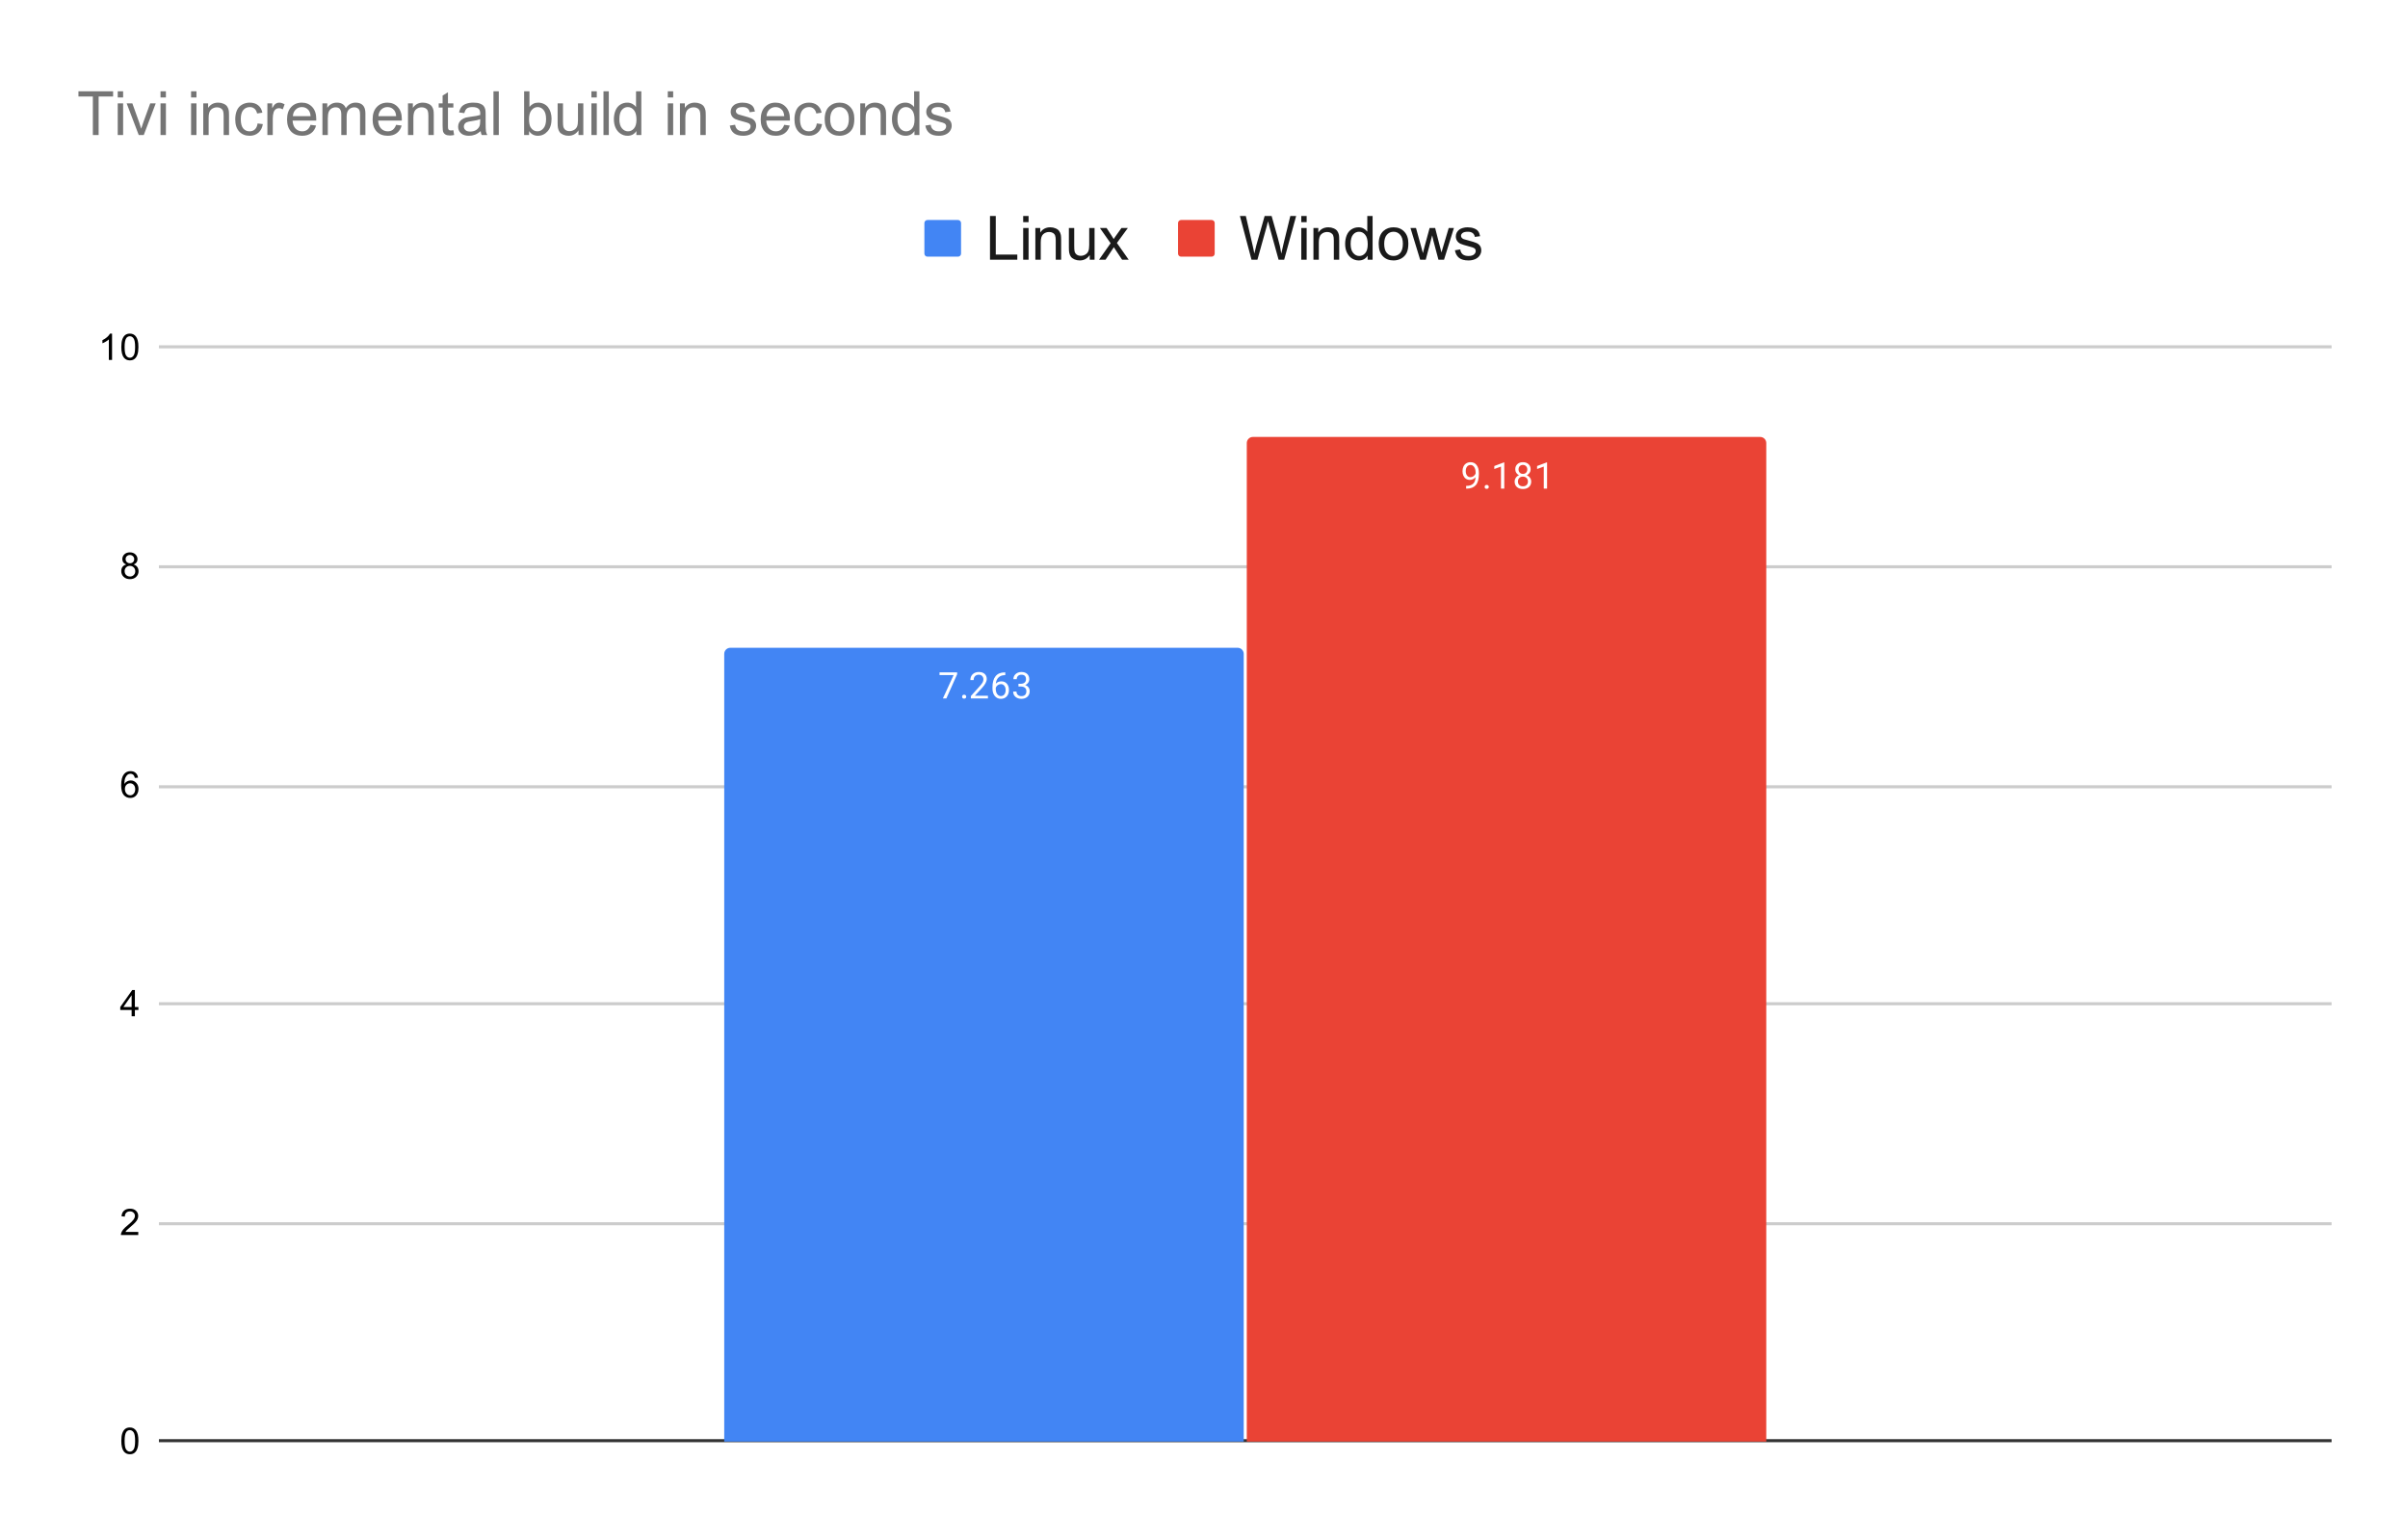 <svg version="1.1" viewBox="0.0 0.0 788.0 504.0" fill="none" stroke="none" stroke-linecap="square" stroke-miterlimit="10" width="788" height="504" xmlns:xlink="http://www.w3.org/1999/xlink" xmlns="http://www.w3.org/2000/svg"><path fill="#ffffff" d="M0 0L788.0 0L788.0 504.0L0 504.0L0 0Z" fill-rule="nonzero"/><path stroke="#333333" stroke-width="1.0" stroke-linecap="butt" d="M52.5 471.5L762.5 471.5" fill-rule="nonzero"/><path stroke="#cccccc" stroke-width="1.0" stroke-linecap="butt" d="M52.5 400.5L762.5 400.5" fill-rule="nonzero"/><path stroke="#cccccc" stroke-width="1.0" stroke-linecap="butt" d="M52.5 328.5L762.5 328.5" fill-rule="nonzero"/><path stroke="#cccccc" stroke-width="1.0" stroke-linecap="butt" d="M52.5 257.5L762.5 257.5" fill-rule="nonzero"/><path stroke="#cccccc" stroke-width="1.0" stroke-linecap="butt" d="M52.5 185.5L762.5 185.5" fill-rule="nonzero"/><path stroke="#cccccc" stroke-width="1.0" stroke-linecap="butt" d="M52.5 113.5L762.5 113.5" fill-rule="nonzero"/><clipPath id="id_0"><path d="M52.2 113.8L762.8 113.8L762.8 471.8L52.2 471.8L52.2 113.8Z" clip-rule="nonzero"/></clipPath><path stroke="#000000" stroke-width="0.0" stroke-linecap="butt" stroke-opacity="0.0" clip-path="url(#id_0)" d="M407.0 472.0L237.0 472.0L237.0 214.0C237.0 212.895 237.895 212.0 239.0 212.0L405.0 212.0C406.105 212.0 407.0 212.895 407.0 214.0Z" fill-rule="nonzero"/><path fill="#4285f4" clip-path="url(#id_0)" d="M407.0 472.0L237.0 472.0L237.0 214.0C237.0 212.895 237.895 212.0 239.0 212.0L405.0 212.0C406.105 212.0 407.0 212.895 407.0 214.0Z" fill-rule="nonzero"/><path stroke="#000000" stroke-width="0.0" stroke-linecap="butt" stroke-opacity="0.0" clip-path="url(#id_0)" d="M578.0 472.0L408.0 472.0L408.0 145.0C408.0 143.895 408.895 143.0 410.0 143.0L576.0 143.0C577.105 143.0 578.0 143.895 578.0 145.0Z" fill-rule="nonzero"/><path fill="#ea4335" clip-path="url(#id_0)" d="M578.0 472.0L408.0 472.0L408.0 145.0C408.0 143.895 408.895 143.0 410.0 143.0L576.0 143.0C577.105 143.0 578.0 143.895 578.0 145.0Z" fill-rule="nonzero"/><path stroke="#4285f4" stroke-width="3.0" stroke-linejoin="round" stroke-linecap="round" d="M313.219 220.663L309.688 228.585L308.547 228.585L312.062 220.944L307.453 220.944L307.453 220.053L313.219 220.053L313.219 220.663ZM314.844 228.022Q314.844 227.741 315.0 227.553Q315.172 227.366 315.5 227.366Q315.844 227.366 316.016 227.553Q316.188 227.741 316.188 228.022Q316.188 228.288 316.016 228.475Q315.844 228.647 315.5 228.647Q315.172 228.647 315.0 228.475Q314.844 228.288 314.844 228.022ZM323.297 228.585L317.703 228.585L317.703 227.803L320.656 224.522Q321.312 223.772 321.562 223.319Q321.812 222.85 321.812 222.35Q321.812 221.678 321.406 221.256Q321.016 220.819 320.328 220.819Q319.531 220.819 319.078 221.288Q318.625 221.741 318.625 222.569L317.547 222.569Q317.547 221.381 318.297 220.663Q319.062 219.928 320.328 219.928Q321.531 219.928 322.219 220.553Q322.906 221.178 322.906 222.225Q322.906 223.475 321.297 225.225L319.016 227.694L323.297 227.694L323.297 228.585ZM328.969 220.053L328.969 220.96L328.766 220.96Q327.5 220.991 326.75 221.725Q326.0 222.444 325.875 223.756Q326.562 222.991 327.719 222.991Q328.828 222.991 329.5 223.772Q330.172 224.553 330.172 225.803Q330.172 227.116 329.453 227.913Q328.734 228.71 327.516 228.71Q326.297 228.71 325.531 227.772Q324.781 226.819 324.781 225.335L324.781 224.928Q324.781 222.569 325.781 221.319Q326.781 220.069 328.766 220.053L328.969 220.053ZM327.547 223.897Q326.984 223.897 326.516 224.225Q326.047 224.553 325.859 225.069L325.859 225.46Q325.859 226.522 326.328 227.163Q326.812 227.803 327.516 227.803Q328.25 227.803 328.672 227.272Q329.094 226.725 329.094 225.85Q329.094 224.975 328.672 224.444Q328.25 223.897 327.547 223.897ZM333.281 223.788L334.094 223.788Q334.875 223.772 335.312 223.381Q335.75 222.991 335.75 222.319Q335.75 220.819 334.25 220.819Q333.547 220.819 333.125 221.225Q332.719 221.631 332.719 222.288L331.625 222.288Q331.625 221.272 332.359 220.6Q333.109 219.928 334.25 219.928Q335.453 219.928 336.141 220.569Q336.828 221.21 336.828 222.35Q336.828 222.913 336.469 223.428Q336.109 223.944 335.484 224.21Q336.188 224.428 336.562 224.944Q336.953 225.46 336.953 226.21Q336.953 227.35 336.203 228.038Q335.453 228.71 334.25 228.71Q333.062 228.71 332.297 228.053Q331.547 227.397 331.547 226.335L332.641 226.335Q332.641 227.006 333.078 227.413Q333.516 227.819 334.266 227.819Q335.047 227.819 335.453 227.413Q335.875 226.991 335.875 226.225Q335.875 225.491 335.422 225.1Q334.969 224.694 334.094 224.678L333.281 224.678L333.281 223.788Z" fill-rule="nonzero"/><path fill="#ffffff" d="M313.219 220.663L309.688 228.585L308.547 228.585L312.062 220.944L307.453 220.944L307.453 220.053L313.219 220.053L313.219 220.663ZM314.844 228.022Q314.844 227.741 315.0 227.553Q315.172 227.366 315.5 227.366Q315.844 227.366 316.016 227.553Q316.188 227.741 316.188 228.022Q316.188 228.288 316.016 228.475Q315.844 228.647 315.5 228.647Q315.172 228.647 315.0 228.475Q314.844 228.288 314.844 228.022ZM323.297 228.585L317.703 228.585L317.703 227.803L320.656 224.522Q321.312 223.772 321.562 223.319Q321.812 222.85 321.812 222.35Q321.812 221.678 321.406 221.256Q321.016 220.819 320.328 220.819Q319.531 220.819 319.078 221.288Q318.625 221.741 318.625 222.569L317.547 222.569Q317.547 221.381 318.297 220.663Q319.062 219.928 320.328 219.928Q321.531 219.928 322.219 220.553Q322.906 221.178 322.906 222.225Q322.906 223.475 321.297 225.225L319.016 227.694L323.297 227.694L323.297 228.585ZM328.969 220.053L328.969 220.96L328.766 220.96Q327.5 220.991 326.75 221.725Q326.0 222.444 325.875 223.756Q326.562 222.991 327.719 222.991Q328.828 222.991 329.5 223.772Q330.172 224.553 330.172 225.803Q330.172 227.116 329.453 227.913Q328.734 228.71 327.516 228.71Q326.297 228.71 325.531 227.772Q324.781 226.819 324.781 225.335L324.781 224.928Q324.781 222.569 325.781 221.319Q326.781 220.069 328.766 220.053L328.969 220.053ZM327.547 223.897Q326.984 223.897 326.516 224.225Q326.047 224.553 325.859 225.069L325.859 225.46Q325.859 226.522 326.328 227.163Q326.812 227.803 327.516 227.803Q328.25 227.803 328.672 227.272Q329.094 226.725 329.094 225.85Q329.094 224.975 328.672 224.444Q328.25 223.897 327.547 223.897ZM333.281 223.788L334.094 223.788Q334.875 223.772 335.312 223.381Q335.75 222.991 335.75 222.319Q335.75 220.819 334.25 220.819Q333.547 220.819 333.125 221.225Q332.719 221.631 332.719 222.288L331.625 222.288Q331.625 221.272 332.359 220.6Q333.109 219.928 334.25 219.928Q335.453 219.928 336.141 220.569Q336.828 221.21 336.828 222.35Q336.828 222.913 336.469 223.428Q336.109 223.944 335.484 224.21Q336.188 224.428 336.562 224.944Q336.953 225.46 336.953 226.21Q336.953 227.35 336.203 228.038Q335.453 228.71 334.25 228.71Q333.062 228.71 332.297 228.053Q331.547 227.397 331.547 226.335L332.641 226.335Q332.641 227.006 333.078 227.413Q333.516 227.819 334.266 227.819Q335.047 227.819 335.453 227.413Q335.875 226.991 335.875 226.225Q335.875 225.491 335.422 225.1Q334.969 224.694 334.094 224.678L333.281 224.678L333.281 223.788Z" fill-rule="nonzero"/><path stroke="#ea4335" stroke-width="3.0" stroke-linejoin="round" stroke-linecap="round" d="M482.859 156.17Q482.531 156.576 482.047 156.826Q481.578 157.061 481.016 157.061Q480.281 157.061 479.734 156.701Q479.188 156.342 478.891 155.686Q478.594 155.014 478.594 154.217Q478.594 153.373 478.906 152.686Q479.234 151.998 479.828 151.639Q480.438 151.264 481.234 151.264Q482.5 151.264 483.219 152.217Q483.953 153.17 483.953 154.795L483.953 155.108Q483.953 157.608 482.969 158.748Q481.984 159.889 480.0 159.92L479.781 159.92L479.781 159.014L480.016 159.014Q481.359 158.983 482.078 158.311Q482.797 157.639 482.859 156.17ZM481.188 156.17Q481.734 156.17 482.188 155.842Q482.656 155.498 482.875 155.014L482.875 154.576Q482.875 153.514 482.406 152.842Q481.938 152.17 481.234 152.17Q480.516 152.17 480.078 152.717Q479.656 153.264 479.656 154.17Q479.656 155.045 480.062 155.608Q480.484 156.17 481.188 156.17ZM485.844 159.358Q485.844 159.076 486.0 158.889Q486.172 158.701 486.5 158.701Q486.844 158.701 487.016 158.889Q487.188 159.076 487.188 159.358Q487.188 159.623 487.016 159.811Q486.844 159.983 486.5 159.983Q486.172 159.983 486.0 159.811Q485.844 159.623 485.844 159.358ZM492.266 159.92L491.188 159.92L491.188 152.701L489.0 153.498L489.0 152.514L492.109 151.342L492.266 151.342L492.266 159.92ZM500.891 153.608Q500.891 154.248 500.547 154.748Q500.203 155.248 499.641 155.53Q500.297 155.811 500.688 156.373Q501.078 156.92 501.078 157.623Q501.078 158.717 500.328 159.389Q499.594 160.045 498.375 160.045Q497.141 160.045 496.391 159.389Q495.656 158.717 495.656 157.623Q495.656 156.92 496.031 156.373Q496.406 155.811 497.078 155.53Q496.516 155.248 496.188 154.748Q495.859 154.248 495.859 153.608Q495.859 152.53 496.547 151.905Q497.234 151.264 498.375 151.264Q499.5 151.264 500.188 151.905Q500.891 152.53 500.891 153.608ZM500.0 157.592Q500.0 156.873 499.547 156.436Q499.094 155.983 498.359 155.983Q497.625 155.983 497.172 156.436Q496.734 156.873 496.734 157.608Q496.734 158.326 497.172 158.748Q497.609 159.155 498.375 159.155Q499.125 159.155 499.562 158.733Q500.0 158.311 500.0 157.592ZM498.375 152.155Q497.734 152.155 497.328 152.561Q496.938 152.951 496.938 153.639Q496.938 154.28 497.328 154.686Q497.719 155.092 498.359 155.092Q499.016 155.092 499.406 154.686Q499.797 154.28 499.797 153.639Q499.797 152.983 499.391 152.576Q498.984 152.155 498.375 152.155ZM506.266 159.92L505.188 159.92L505.188 152.701L503.0 153.498L503.0 152.514L506.109 151.342L506.266 151.342L506.266 159.92Z" fill-rule="nonzero"/><path fill="#ffffff" d="M482.859 156.17Q482.531 156.576 482.047 156.826Q481.578 157.061 481.016 157.061Q480.281 157.061 479.734 156.701Q479.188 156.342 478.891 155.686Q478.594 155.014 478.594 154.217Q478.594 153.373 478.906 152.686Q479.234 151.998 479.828 151.639Q480.438 151.264 481.234 151.264Q482.5 151.264 483.219 152.217Q483.953 153.17 483.953 154.795L483.953 155.108Q483.953 157.608 482.969 158.748Q481.984 159.889 480.0 159.92L479.781 159.92L479.781 159.014L480.016 159.014Q481.359 158.983 482.078 158.311Q482.797 157.639 482.859 156.17ZM481.188 156.17Q481.734 156.17 482.188 155.842Q482.656 155.498 482.875 155.014L482.875 154.576Q482.875 153.514 482.406 152.842Q481.938 152.17 481.234 152.17Q480.516 152.17 480.078 152.717Q479.656 153.264 479.656 154.17Q479.656 155.045 480.062 155.608Q480.484 156.17 481.188 156.17ZM485.844 159.358Q485.844 159.076 486.0 158.889Q486.172 158.701 486.5 158.701Q486.844 158.701 487.016 158.889Q487.188 159.076 487.188 159.358Q487.188 159.623 487.016 159.811Q486.844 159.983 486.5 159.983Q486.172 159.983 486.0 159.811Q485.844 159.623 485.844 159.358ZM492.266 159.92L491.188 159.92L491.188 152.701L489.0 153.498L489.0 152.514L492.109 151.342L492.266 151.342L492.266 159.92ZM500.891 153.608Q500.891 154.248 500.547 154.748Q500.203 155.248 499.641 155.53Q500.297 155.811 500.688 156.373Q501.078 156.92 501.078 157.623Q501.078 158.717 500.328 159.389Q499.594 160.045 498.375 160.045Q497.141 160.045 496.391 159.389Q495.656 158.717 495.656 157.623Q495.656 156.92 496.031 156.373Q496.406 155.811 497.078 155.53Q496.516 155.248 496.188 154.748Q495.859 154.248 495.859 153.608Q495.859 152.53 496.547 151.905Q497.234 151.264 498.375 151.264Q499.5 151.264 500.188 151.905Q500.891 152.53 500.891 153.608ZM500.0 157.592Q500.0 156.873 499.547 156.436Q499.094 155.983 498.359 155.983Q497.625 155.983 497.172 156.436Q496.734 156.873 496.734 157.608Q496.734 158.326 497.172 158.748Q497.609 159.155 498.375 159.155Q499.125 159.155 499.562 158.733Q500.0 158.311 500.0 157.592ZM498.375 152.155Q497.734 152.155 497.328 152.561Q496.938 152.951 496.938 153.639Q496.938 154.28 497.328 154.686Q497.719 155.092 498.359 155.092Q499.016 155.092 499.406 154.686Q499.797 154.28 499.797 153.639Q499.797 152.983 499.391 152.576Q498.984 152.155 498.375 152.155ZM506.266 159.92L505.188 159.92L505.188 152.701L503.0 153.498L503.0 152.514L506.109 151.342L506.266 151.342L506.266 159.92Z" fill-rule="nonzero"/><path fill="#000000" d="M39.7 471.566Q39.7 470.034 40.013 469.113Q40.325 468.175 40.934 467.675Q41.559 467.175 42.497 467.175Q43.184 467.175 43.7 467.456Q44.231 467.738 44.575 468.269Q44.919 468.784 45.106 469.534Q45.294 470.284 45.294 471.566Q45.294 473.081 44.981 474.003Q44.684 474.925 44.059 475.441Q43.45 475.941 42.497 475.941Q41.263 475.941 40.544 475.05Q39.7 473.988 39.7 471.566ZM40.778 471.566Q40.778 473.675 41.278 474.378Q41.778 475.081 42.497 475.081Q43.231 475.081 43.716 474.378Q44.216 473.675 44.216 471.566Q44.216 469.441 43.716 468.753Q43.231 468.05 42.481 468.05Q41.763 468.05 41.325 468.659Q40.778 469.441 40.778 471.566Z" fill-rule="nonzero"/><path fill="#000000" d="M45.247 403.184L45.247 404.2L39.559 404.2Q39.559 403.825 39.684 403.466Q39.903 402.887 40.372 402.325Q40.856 401.762 41.763 401.028Q43.169 399.872 43.653 399.2Q44.153 398.528 44.153 397.934Q44.153 397.309 43.7 396.887Q43.247 396.45 42.528 396.45Q41.763 396.45 41.309 396.903Q40.856 397.356 40.841 398.169L39.763 398.059Q39.872 396.841 40.591 396.216Q41.325 395.575 42.559 395.575Q43.794 395.575 44.513 396.262Q45.231 396.95 45.231 397.966Q45.231 398.481 45.013 398.981Q44.809 399.466 44.309 400.028Q43.825 400.575 42.7 401.528Q41.747 402.325 41.466 402.622Q41.2 402.903 41.028 403.184L45.247 403.184Z" fill-rule="nonzero"/><path fill="#000000" d="M43.075 332.6L43.075 330.538L39.356 330.538L39.356 329.569L43.278 324.006L44.138 324.006L44.138 329.569L45.294 329.569L45.294 330.538L44.138 330.538L44.138 332.6L43.075 332.6ZM43.075 329.569L43.075 325.709L40.388 329.569L43.075 329.569Z" fill-rule="nonzero"/><path fill="#000000" d="M45.169 254.516L44.122 254.594Q43.981 253.969 43.731 253.688Q43.294 253.234 42.669 253.234Q42.169 253.234 41.778 253.516Q41.294 253.891 40.997 254.594Q40.716 255.281 40.7 256.562Q41.075 255.984 41.622 255.703Q42.184 255.422 42.794 255.422Q43.841 255.422 44.575 256.203Q45.325 256.984 45.325 258.203Q45.325 259.016 44.966 259.719Q44.622 260.406 44.013 260.781Q43.403 261.141 42.638 261.141Q41.309 261.141 40.481 260.172Q39.653 259.203 39.653 256.984Q39.653 254.484 40.575 253.359Q41.372 252.375 42.731 252.375Q43.747 252.375 44.388 252.953Q45.044 253.516 45.169 254.516ZM40.872 258.219Q40.872 258.766 41.091 259.266Q41.325 259.75 41.731 260.016Q42.153 260.281 42.622 260.281Q43.278 260.281 43.763 259.75Q44.247 259.203 44.247 258.281Q44.247 257.391 43.763 256.875Q43.294 256.359 42.575 256.359Q41.856 256.359 41.356 256.875Q40.872 257.391 40.872 258.219Z" fill-rule="nonzero"/><path fill="#000000" d="M41.325 184.744Q40.669 184.494 40.341 184.056Q40.028 183.603 40.028 182.994Q40.028 182.056 40.7 181.416Q41.388 180.775 42.497 180.775Q43.622 180.775 44.309 181.431Q44.997 182.088 44.997 183.025Q44.997 183.619 44.684 184.056Q44.372 184.494 43.731 184.744Q44.528 184.994 44.934 185.572Q45.341 186.15 45.341 186.947Q45.341 188.041 44.559 188.791Q43.794 189.541 42.513 189.541Q41.247 189.541 40.466 188.791Q39.684 188.041 39.684 186.916Q39.684 186.072 40.106 185.509Q40.544 184.947 41.325 184.744ZM41.106 182.947Q41.106 183.556 41.497 183.947Q41.903 184.338 42.528 184.338Q43.138 184.338 43.528 183.963Q43.919 183.572 43.919 183.009Q43.919 182.431 43.513 182.041Q43.106 181.634 42.513 181.634Q41.903 181.634 41.497 182.025Q41.106 182.416 41.106 182.947ZM40.778 186.916Q40.778 187.369 40.981 187.791Q41.2 188.213 41.622 188.447Q42.044 188.681 42.528 188.681Q43.278 188.681 43.763 188.197Q44.263 187.713 44.263 186.963Q44.263 186.197 43.763 185.697Q43.263 185.197 42.497 185.197Q41.747 185.197 41.263 185.697Q40.778 186.181 40.778 186.916Z" fill-rule="nonzero"/><path fill="#000000" d="M36.669 117.8L35.622 117.8L35.622 111.081Q35.231 111.441 34.606 111.816Q33.997 112.175 33.513 112.347L33.513 111.331Q34.388 110.909 35.044 110.331Q35.716 109.737 35.997 109.175L36.669 109.175L36.669 117.8ZM39.7 113.566Q39.7 112.034 40.013 111.112Q40.325 110.175 40.934 109.675Q41.559 109.175 42.497 109.175Q43.184 109.175 43.7 109.456Q44.231 109.737 44.575 110.269Q44.919 110.784 45.106 111.534Q45.294 112.284 45.294 113.566Q45.294 115.081 44.981 116.003Q44.684 116.925 44.059 117.441Q43.45 117.941 42.497 117.941Q41.263 117.941 40.544 117.05Q39.7 115.987 39.7 113.566ZM40.778 113.566Q40.778 115.675 41.278 116.378Q41.778 117.081 42.497 117.081Q43.231 117.081 43.716 116.378Q44.216 115.675 44.216 113.566Q44.216 111.441 43.716 110.753Q43.231 110.05 42.481 110.05Q41.763 110.05 41.325 110.659Q40.778 111.441 40.778 113.566Z" fill-rule="nonzero"/><path fill="#4285f4" d="M302.5 73.0C302.5 72.448 302.948 72.0 303.5 72.0L313.5 72.0C314.052 72.0 314.5 72.448 314.5 73.0L314.5 83.0C314.5 83.552 314.052 84.0 313.5 84.0L303.5 84.0C302.948 84.0 302.5 83.552 302.5 83.0Z" fill-rule="nonzero"/><path fill="#1a1a1a" d="M323.969 85.0L323.969 70.688L325.859 70.688L325.859 83.312L332.906 83.312L332.906 85.0L323.969 85.0ZM334.828 72.703L334.828 70.688L336.594 70.688L336.594 72.703L334.828 72.703ZM334.828 85.0L334.828 74.625L336.594 74.625L336.594 85.0L334.828 85.0ZM338.812 85.0L338.812 74.625L340.406 74.625L340.406 76.109Q341.547 74.391 343.703 74.391Q344.641 74.391 345.422 74.734Q346.219 75.062 346.609 75.609Q347.0 76.156 347.156 76.906Q347.25 77.406 347.25 78.625L347.25 85.0L345.484 85.0L345.484 78.688Q345.484 77.609 345.281 77.078Q345.078 76.547 344.547 76.234Q344.031 75.922 343.328 75.922Q342.203 75.922 341.391 76.641Q340.578 77.344 340.578 79.328L340.578 85.0L338.812 85.0ZM356.609 85.0L356.609 83.469Q355.406 85.234 353.328 85.234Q352.406 85.234 351.609 84.891Q350.812 84.531 350.422 84.0Q350.047 83.469 349.891 82.688Q349.781 82.172 349.781 81.047L349.781 74.625L351.531 74.625L351.531 80.375Q351.531 81.75 351.641 82.234Q351.812 82.922 352.344 83.328Q352.891 83.719 353.672 83.719Q354.469 83.719 355.156 83.312Q355.859 82.906 356.141 82.219Q356.438 81.516 356.438 80.188L356.438 74.625L358.188 74.625L358.188 85.0L356.609 85.0ZM359.641 85.0L363.438 79.609L359.938 74.625L362.125 74.625L363.719 77.062Q364.172 77.75 364.438 78.219Q364.875 77.578 365.234 77.078L366.984 74.625L369.078 74.625L365.5 79.516L369.359 85.0L367.203 85.0L365.062 81.781L364.5 80.906L361.781 85.0L359.641 85.0Z" fill-rule="nonzero"/><path fill="#ea4335" d="M385.5 73.0C385.5 72.448 385.948 72.0 386.5 72.0L396.5 72.0C397.052 72.0 397.5 72.448 397.5 73.0L397.5 83.0C397.5 83.552 397.052 84.0 396.5 84.0L386.5 84.0C385.948 84.0 385.5 83.552 385.5 83.0Z" fill-rule="nonzero"/><path fill="#1a1a1a" d="M409.547 85.0L405.75 70.688L407.688 70.688L409.859 80.062Q410.219 81.547 410.469 83.0Q411.016 80.703 411.109 80.344L413.844 70.688L416.125 70.688L418.172 77.922Q418.953 80.625 419.297 83.0Q419.562 81.641 420.0 79.875L422.25 70.688L424.156 70.688L420.234 85.0L418.406 85.0L415.391 74.094Q415.0 72.719 414.938 72.406Q414.703 73.391 414.516 74.094L411.484 85.0L409.547 85.0ZM425.828 72.703L425.828 70.688L427.594 70.688L427.594 72.703L425.828 72.703ZM425.828 85.0L425.828 74.625L427.594 74.625L427.594 85.0L425.828 85.0ZM429.812 85.0L429.812 74.625L431.406 74.625L431.406 76.109Q432.547 74.391 434.703 74.391Q435.641 74.391 436.422 74.734Q437.219 75.062 437.609 75.609Q438.0 76.156 438.156 76.906Q438.25 77.406 438.25 78.625L438.25 85.0L436.484 85.0L436.484 78.688Q436.484 77.609 436.281 77.078Q436.078 76.547 435.547 76.234Q435.031 75.922 434.328 75.922Q433.203 75.922 432.391 76.641Q431.578 77.344 431.578 79.328L431.578 85.0L429.812 85.0ZM447.547 85.0L447.547 83.688Q446.562 85.234 444.641 85.234Q443.406 85.234 442.359 84.547Q441.328 83.859 440.75 82.641Q440.188 81.422 440.188 79.828Q440.188 78.266 440.703 77.0Q441.219 75.734 442.25 75.062Q443.297 74.391 444.562 74.391Q445.5 74.391 446.234 74.797Q446.969 75.188 447.438 75.812L447.438 70.688L449.172 70.688L449.172 85.0L447.547 85.0ZM441.984 79.828Q441.984 81.812 442.828 82.797Q443.672 83.781 444.812 83.781Q445.969 83.781 446.766 82.844Q447.578 81.906 447.578 79.969Q447.578 77.844 446.75 76.844Q445.938 75.844 444.734 75.844Q443.562 75.844 442.766 76.812Q441.984 77.766 441.984 79.828ZM451.172 79.812Q451.172 76.938 452.766 75.547Q454.109 74.391 456.031 74.391Q458.172 74.391 459.516 75.797Q460.875 77.203 460.875 79.672Q460.875 81.672 460.281 82.828Q459.688 83.969 458.531 84.609Q457.391 85.234 456.031 85.234Q453.844 85.234 452.5 83.844Q451.172 82.438 451.172 79.812ZM452.969 79.812Q452.969 81.812 453.828 82.797Q454.703 83.781 456.031 83.781Q457.344 83.781 458.203 82.797Q459.078 81.797 459.078 79.75Q459.078 77.828 458.203 76.844Q457.328 75.844 456.031 75.844Q454.703 75.844 453.828 76.844Q452.969 77.828 452.969 79.812ZM464.734 85.0L461.562 74.625L463.375 74.625L465.031 80.609L465.641 82.844Q465.688 82.672 466.172 80.703L467.828 74.625L469.641 74.625L471.188 80.641L471.703 82.625L472.297 80.625L474.078 74.625L475.781 74.625L472.547 85.0L470.719 85.0L469.062 78.781L468.672 77.016L466.562 85.0L464.734 85.0ZM476.109 81.906L477.859 81.625Q478.0 82.672 478.672 83.234Q479.344 83.781 480.547 83.781Q481.75 83.781 482.328 83.297Q482.922 82.797 482.922 82.141Q482.922 81.547 482.406 81.203Q482.047 80.969 480.609 80.609Q478.672 80.109 477.922 79.766Q477.188 79.406 476.797 78.781Q476.406 78.141 476.406 77.375Q476.406 76.688 476.719 76.094Q477.047 75.5 477.594 75.109Q478.0 74.812 478.703 74.609Q479.422 74.391 480.234 74.391Q481.453 74.391 482.375 74.75Q483.297 75.094 483.734 75.703Q484.172 76.297 484.344 77.297L482.625 77.531Q482.5 76.734 481.938 76.297Q481.375 75.844 480.359 75.844Q479.141 75.844 478.625 76.25Q478.109 76.641 478.109 77.172Q478.109 77.516 478.328 77.797Q478.531 78.078 479.0 78.266Q479.266 78.359 480.547 78.703Q482.422 79.203 483.156 79.531Q483.891 79.844 484.312 80.453Q484.734 81.047 484.734 81.953Q484.734 82.828 484.219 83.609Q483.703 84.391 482.734 84.812Q481.766 85.234 480.547 85.234Q478.531 85.234 477.469 84.391Q476.406 83.547 476.109 81.906Z" fill-rule="nonzero"/><path fill="#757575" d="M30.387 44.2L30.387 31.575L25.669 31.575L25.669 29.887L37.013 29.887L37.013 31.575L32.278 31.575L32.278 44.2L30.387 44.2ZM38.528 31.903L38.528 29.887L40.294 29.887L40.294 31.903L38.528 31.903ZM38.528 44.2L38.528 33.825L40.294 33.825L40.294 44.2L38.528 44.2ZM45.403 44.2L41.45 33.825L43.309 33.825L45.544 40.044Q45.903 41.044 46.2 42.122Q46.434 41.309 46.856 40.153L49.153 33.825L50.966 33.825L47.044 44.2L45.403 44.2ZM52.528 31.903L52.528 29.887L54.294 29.887L54.294 31.903L52.528 31.903ZM52.528 44.2L52.528 33.825L54.294 33.825L54.294 44.2L52.528 44.2ZM62.528 31.903L62.528 29.887L64.294 29.887L64.294 31.903L62.528 31.903ZM62.528 44.2L62.528 33.825L64.294 33.825L64.294 44.2L62.528 44.2ZM66.513 44.2L66.513 33.825L68.106 33.825L68.106 35.309Q69.247 33.591 71.403 33.591Q72.341 33.591 73.122 33.934Q73.919 34.263 74.309 34.809Q74.7 35.356 74.856 36.106Q74.95 36.606 74.95 37.825L74.95 44.2L73.184 44.2L73.184 37.888Q73.184 36.809 72.981 36.278Q72.778 35.747 72.247 35.434Q71.731 35.122 71.028 35.122Q69.903 35.122 69.091 35.841Q68.278 36.544 68.278 38.528L68.278 44.2L66.513 44.2ZM84.294 40.403L86.013 40.622Q85.731 42.419 84.559 43.434Q83.403 44.434 81.7 44.434Q79.575 44.434 78.278 43.044Q76.981 41.653 76.981 39.059Q76.981 37.372 77.528 36.122Q78.091 34.856 79.231 34.231Q80.372 33.591 81.716 33.591Q83.403 33.591 84.466 34.45Q85.544 35.309 85.856 36.872L84.138 37.138Q83.903 36.091 83.278 35.575Q82.653 35.044 81.778 35.044Q80.45 35.044 79.622 35.997Q78.794 36.95 78.794 38.997Q78.794 41.091 79.591 42.044Q80.388 42.981 81.684 42.981Q82.716 42.981 83.403 42.356Q84.106 41.716 84.294 40.403ZM87.497 44.2L87.497 33.825L89.075 33.825L89.075 35.403Q89.684 34.294 90.2 33.95Q90.716 33.591 91.325 33.591Q92.216 33.591 93.138 34.153L92.528 35.794Q91.888 35.403 91.247 35.403Q90.669 35.403 90.2 35.763Q89.747 36.106 89.544 36.716Q89.263 37.653 89.263 38.763L89.263 44.2L87.497 44.2ZM101.622 40.856L103.434 41.091Q103.013 42.669 101.841 43.559Q100.684 44.434 98.872 44.434Q96.606 44.434 95.263 43.044Q93.934 41.638 93.934 39.106Q93.934 36.481 95.278 35.044Q96.622 33.591 98.778 33.591Q100.856 33.591 102.169 35.013Q103.497 36.419 103.497 38.997Q103.497 39.153 103.481 39.466L95.747 39.466Q95.841 41.169 96.716 42.075Q97.591 42.981 98.888 42.981Q99.856 42.981 100.528 42.481Q101.216 41.966 101.622 40.856ZM95.841 38.013L101.638 38.013Q101.528 36.716 100.981 36.059Q100.138 35.044 98.794 35.044Q97.591 35.044 96.763 35.856Q95.934 36.653 95.841 38.013ZM105.513 44.2L105.513 33.825L107.091 33.825L107.091 35.278Q107.575 34.528 108.388 34.059Q109.2 33.591 110.231 33.591Q111.388 33.591 112.122 34.075Q112.856 34.544 113.169 35.403Q114.403 33.591 116.372 33.591Q117.919 33.591 118.747 34.45Q119.575 35.309 119.575 37.075L119.575 44.2L117.825 44.2L117.825 37.669Q117.825 36.606 117.653 36.153Q117.481 35.684 117.028 35.403Q116.591 35.122 115.981 35.122Q114.888 35.122 114.153 35.856Q113.434 36.575 113.434 38.169L113.434 44.2L111.684 44.2L111.684 37.466Q111.684 36.294 111.247 35.716Q110.825 35.122 109.841 35.122Q109.106 35.122 108.466 35.513Q107.841 35.903 107.559 36.653Q107.278 37.403 107.278 38.825L107.278 44.2L105.513 44.2ZM129.622 40.856L131.434 41.091Q131.012 42.669 129.841 43.559Q128.684 44.434 126.872 44.434Q124.606 44.434 123.263 43.044Q121.934 41.638 121.934 39.106Q121.934 36.481 123.278 35.044Q124.622 33.591 126.778 33.591Q128.856 33.591 130.169 35.013Q131.497 36.419 131.497 38.997Q131.497 39.153 131.481 39.466L123.747 39.466Q123.841 41.169 124.716 42.075Q125.591 42.981 126.888 42.981Q127.856 42.981 128.528 42.481Q129.216 41.966 129.622 40.856ZM123.841 38.013L129.637 38.013Q129.528 36.716 128.981 36.059Q128.137 35.044 126.794 35.044Q125.591 35.044 124.763 35.856Q123.934 36.653 123.841 38.013ZM133.512 44.2L133.512 33.825L135.106 33.825L135.106 35.309Q136.247 33.591 138.403 33.591Q139.341 33.591 140.122 33.934Q140.919 34.263 141.309 34.809Q141.7 35.356 141.856 36.106Q141.95 36.606 141.95 37.825L141.95 44.2L140.184 44.2L140.184 37.888Q140.184 36.809 139.981 36.278Q139.778 35.747 139.247 35.434Q138.731 35.122 138.028 35.122Q136.903 35.122 136.091 35.841Q135.278 36.544 135.278 38.528L135.278 44.2L133.512 44.2ZM148.356 42.622L148.606 44.184Q147.872 44.341 147.278 44.341Q146.325 44.341 145.794 44.044Q145.278 43.731 145.059 43.247Q144.841 42.747 144.841 41.169L144.841 35.2L143.559 35.2L143.559 33.825L144.841 33.825L144.841 31.262L146.591 30.2L146.591 33.825L148.356 33.825L148.356 35.2L146.591 35.2L146.591 41.263Q146.591 42.013 146.684 42.231Q146.778 42.434 146.981 42.575Q147.2 42.7 147.591 42.7Q147.872 42.7 148.356 42.622ZM157.294 42.919Q156.309 43.747 155.403 44.091Q154.497 44.434 153.466 44.434Q151.762 44.434 150.841 43.606Q149.919 42.763 149.919 41.466Q149.919 40.7 150.262 40.075Q150.622 39.45 151.184 39.075Q151.747 38.684 152.45 38.481Q152.966 38.356 154.012 38.216Q156.137 37.966 157.137 37.622Q157.153 37.263 157.153 37.153Q157.153 36.091 156.653 35.638Q155.981 35.044 154.653 35.044Q153.403 35.044 152.809 35.481Q152.231 35.919 151.95 37.028L150.231 36.794Q150.466 35.684 150.997 35.013Q151.528 34.325 152.544 33.966Q153.559 33.591 154.903 33.591Q156.231 33.591 157.059 33.903Q157.887 34.216 158.278 34.7Q158.669 35.169 158.825 35.888Q158.919 36.341 158.919 37.513L158.919 39.856Q158.919 42.309 159.028 42.966Q159.137 43.606 159.481 44.2L157.637 44.2Q157.372 43.653 157.294 42.919ZM157.137 38.997Q156.184 39.388 154.262 39.653Q153.184 39.809 152.731 40.013Q152.294 40.2 152.044 40.575Q151.794 40.95 151.794 41.419Q151.794 42.122 152.325 42.591Q152.856 43.059 153.887 43.059Q154.903 43.059 155.684 42.622Q156.481 42.169 156.856 41.403Q157.137 40.794 157.137 39.638L157.137 38.997ZM161.481 44.2L161.481 29.887L163.231 29.887L163.231 44.2L161.481 44.2ZM173.137 44.2L171.512 44.2L171.512 29.887L173.262 29.887L173.262 34.997Q174.387 33.591 176.106 33.591Q177.059 33.591 177.919 33.981Q178.778 34.372 179.325 35.075Q179.872 35.763 180.184 36.747Q180.497 37.731 180.497 38.856Q180.497 41.528 179.184 42.981Q177.872 44.434 176.028 44.434Q174.184 44.434 173.137 42.903L173.137 44.2ZM173.122 38.934Q173.122 40.794 173.622 41.638Q174.466 42.981 175.872 42.981Q177.028 42.981 177.856 41.981Q178.7 40.981 178.7 38.997Q178.7 36.966 177.887 36.013Q177.091 35.044 175.95 35.044Q174.794 35.044 173.95 36.044Q173.122 37.044 173.122 38.934ZM189.309 44.2L189.309 42.669Q188.106 44.434 186.028 44.434Q185.106 44.434 184.309 44.091Q183.512 43.731 183.122 43.2Q182.747 42.669 182.591 41.888Q182.481 41.372 182.481 40.247L182.481 33.825L184.231 33.825L184.231 39.575Q184.231 40.95 184.341 41.434Q184.512 42.122 185.044 42.528Q185.591 42.919 186.372 42.919Q187.169 42.919 187.856 42.513Q188.559 42.106 188.841 41.419Q189.137 40.716 189.137 39.388L189.137 33.825L190.887 33.825L190.887 44.2L189.309 44.2ZM193.528 31.903L193.528 29.887L195.294 29.887L195.294 31.903L193.528 31.903ZM193.528 44.2L193.528 33.825L195.294 33.825L195.294 44.2L193.528 44.2ZM197.481 44.2L197.481 29.887L199.231 29.887L199.231 44.2L197.481 44.2ZM208.247 44.2L208.247 42.888Q207.262 44.434 205.341 44.434Q204.106 44.434 203.059 43.747Q202.028 43.059 201.45 41.841Q200.887 40.622 200.887 39.028Q200.887 37.466 201.403 36.2Q201.919 34.934 202.95 34.263Q203.997 33.591 205.262 33.591Q206.2 33.591 206.934 33.997Q207.669 34.388 208.137 35.013L208.137 29.887L209.872 29.887L209.872 44.2L208.247 44.2ZM202.684 39.028Q202.684 41.013 203.528 41.997Q204.372 42.981 205.512 42.981Q206.669 42.981 207.466 42.044Q208.278 41.106 208.278 39.169Q208.278 37.044 207.45 36.044Q206.637 35.044 205.434 35.044Q204.262 35.044 203.466 36.013Q202.684 36.966 202.684 39.028ZM218.528 31.903L218.528 29.887L220.294 29.887L220.294 31.903L218.528 31.903ZM218.528 44.2L218.528 33.825L220.294 33.825L220.294 44.2L218.528 44.2ZM222.512 44.2L222.512 33.825L224.106 33.825L224.106 35.309Q225.247 33.591 227.403 33.591Q228.341 33.591 229.122 33.934Q229.919 34.263 230.309 34.809Q230.7 35.356 230.856 36.106Q230.95 36.606 230.95 37.825L230.95 44.2L229.184 44.2L229.184 37.888Q229.184 36.809 228.981 36.278Q228.778 35.747 228.247 35.434Q227.731 35.122 227.028 35.122Q225.903 35.122 225.091 35.841Q224.278 36.544 224.278 38.528L224.278 44.2L222.512 44.2ZM238.809 41.106L240.559 40.825Q240.7 41.872 241.372 42.434Q242.044 42.981 243.247 42.981Q244.45 42.981 245.028 42.497Q245.622 41.997 245.622 41.341Q245.622 40.747 245.106 40.403Q244.747 40.169 243.309 39.809Q241.372 39.309 240.622 38.966Q239.887 38.606 239.497 37.981Q239.106 37.341 239.106 36.575Q239.106 35.888 239.419 35.294Q239.747 34.7 240.294 34.309Q240.7 34.013 241.403 33.809Q242.122 33.591 242.934 33.591Q244.153 33.591 245.075 33.95Q245.997 34.294 246.434 34.903Q246.872 35.497 247.044 36.497L245.325 36.731Q245.2 35.934 244.637 35.497Q244.075 35.044 243.059 35.044Q241.841 35.044 241.325 35.45Q240.809 35.841 240.809 36.372Q240.809 36.716 241.028 36.997Q241.231 37.278 241.7 37.466Q241.966 37.559 243.247 37.903Q245.122 38.403 245.856 38.731Q246.591 39.044 247.012 39.653Q247.434 40.247 247.434 41.153Q247.434 42.028 246.919 42.809Q246.403 43.591 245.434 44.013Q244.466 44.434 243.247 44.434Q241.231 44.434 240.169 43.591Q239.106 42.747 238.809 41.106ZM256.622 40.856L258.434 41.091Q258.012 42.669 256.841 43.559Q255.684 44.434 253.872 44.434Q251.606 44.434 250.262 43.044Q248.934 41.638 248.934 39.106Q248.934 36.481 250.278 35.044Q251.622 33.591 253.778 33.591Q255.856 33.591 257.169 35.013Q258.497 36.419 258.497 38.997Q258.497 39.153 258.481 39.466L250.747 39.466Q250.841 41.169 251.716 42.075Q252.591 42.981 253.887 42.981Q254.856 42.981 255.528 42.481Q256.216 41.966 256.622 40.856ZM250.841 38.013L256.637 38.013Q256.528 36.716 255.981 36.059Q255.137 35.044 253.794 35.044Q252.591 35.044 251.762 35.856Q250.934 36.653 250.841 38.013ZM267.294 40.403L269.012 40.622Q268.731 42.419 267.559 43.434Q266.403 44.434 264.7 44.434Q262.575 44.434 261.278 43.044Q259.981 41.653 259.981 39.059Q259.981 37.372 260.528 36.122Q261.091 34.856 262.231 34.231Q263.372 33.591 264.716 33.591Q266.403 33.591 267.466 34.45Q268.544 35.309 268.856 36.872L267.137 37.138Q266.903 36.091 266.278 35.575Q265.653 35.044 264.778 35.044Q263.45 35.044 262.622 35.997Q261.794 36.95 261.794 38.997Q261.794 41.091 262.591 42.044Q263.387 42.981 264.684 42.981Q265.716 42.981 266.403 42.356Q267.106 41.716 267.294 40.403ZM269.872 39.013Q269.872 36.138 271.466 34.747Q272.809 33.591 274.731 33.591Q276.872 33.591 278.216 34.997Q279.575 36.403 279.575 38.872Q279.575 40.872 278.981 42.028Q278.387 43.169 277.231 43.809Q276.091 44.434 274.731 44.434Q272.544 44.434 271.2 43.044Q269.872 41.638 269.872 39.013ZM271.669 39.013Q271.669 41.013 272.528 41.997Q273.403 42.981 274.731 42.981Q276.044 42.981 276.903 41.997Q277.778 40.997 277.778 38.95Q277.778 37.028 276.903 36.044Q276.028 35.044 274.731 35.044Q273.403 35.044 272.528 36.044Q271.669 37.028 271.669 39.013ZM281.512 44.2L281.512 33.825L283.106 33.825L283.106 35.309Q284.247 33.591 286.403 33.591Q287.341 33.591 288.122 33.934Q288.919 34.263 289.309 34.809Q289.7 35.356 289.856 36.106Q289.95 36.606 289.95 37.825L289.95 44.2L288.184 44.2L288.184 37.888Q288.184 36.809 287.981 36.278Q287.778 35.747 287.247 35.434Q286.731 35.122 286.028 35.122Q284.903 35.122 284.091 35.841Q283.278 36.544 283.278 38.528L283.278 44.2L281.512 44.2ZM299.247 44.2L299.247 42.888Q298.262 44.434 296.341 44.434Q295.106 44.434 294.059 43.747Q293.028 43.059 292.45 41.841Q291.887 40.622 291.887 39.028Q291.887 37.466 292.403 36.2Q292.919 34.934 293.95 34.263Q294.997 33.591 296.262 33.591Q297.2 33.591 297.934 33.997Q298.669 34.388 299.137 35.013L299.137 29.887L300.872 29.887L300.872 44.2L299.247 44.2ZM293.684 39.028Q293.684 41.013 294.528 41.997Q295.372 42.981 296.512 42.981Q297.669 42.981 298.466 42.044Q299.278 41.106 299.278 39.169Q299.278 37.044 298.45 36.044Q297.637 35.044 296.434 35.044Q295.262 35.044 294.466 36.013Q293.684 36.966 293.684 39.028ZM302.809 41.106L304.559 40.825Q304.7 41.872 305.372 42.434Q306.044 42.981 307.247 42.981Q308.45 42.981 309.028 42.497Q309.622 41.997 309.622 41.341Q309.622 40.747 309.106 40.403Q308.747 40.169 307.309 39.809Q305.372 39.309 304.622 38.966Q303.887 38.606 303.497 37.981Q303.106 37.341 303.106 36.575Q303.106 35.888 303.419 35.294Q303.747 34.7 304.294 34.309Q304.7 34.013 305.403 33.809Q306.122 33.591 306.934 33.591Q308.153 33.591 309.075 33.95Q309.997 34.294 310.434 34.903Q310.872 35.497 311.044 36.497L309.325 36.731Q309.2 35.934 308.637 35.497Q308.075 35.044 307.059 35.044Q305.841 35.044 305.325 35.45Q304.809 35.841 304.809 36.372Q304.809 36.716 305.028 36.997Q305.231 37.278 305.7 37.466Q305.966 37.559 307.247 37.903Q309.122 38.403 309.856 38.731Q310.591 39.044 311.012 39.653Q311.434 40.247 311.434 41.153Q311.434 42.028 310.919 42.809Q310.403 43.591 309.434 44.013Q308.466 44.434 307.247 44.434Q305.231 44.434 304.169 43.591Q303.106 42.747 302.809 41.106Z" fill-rule="nonzero"/></svg>